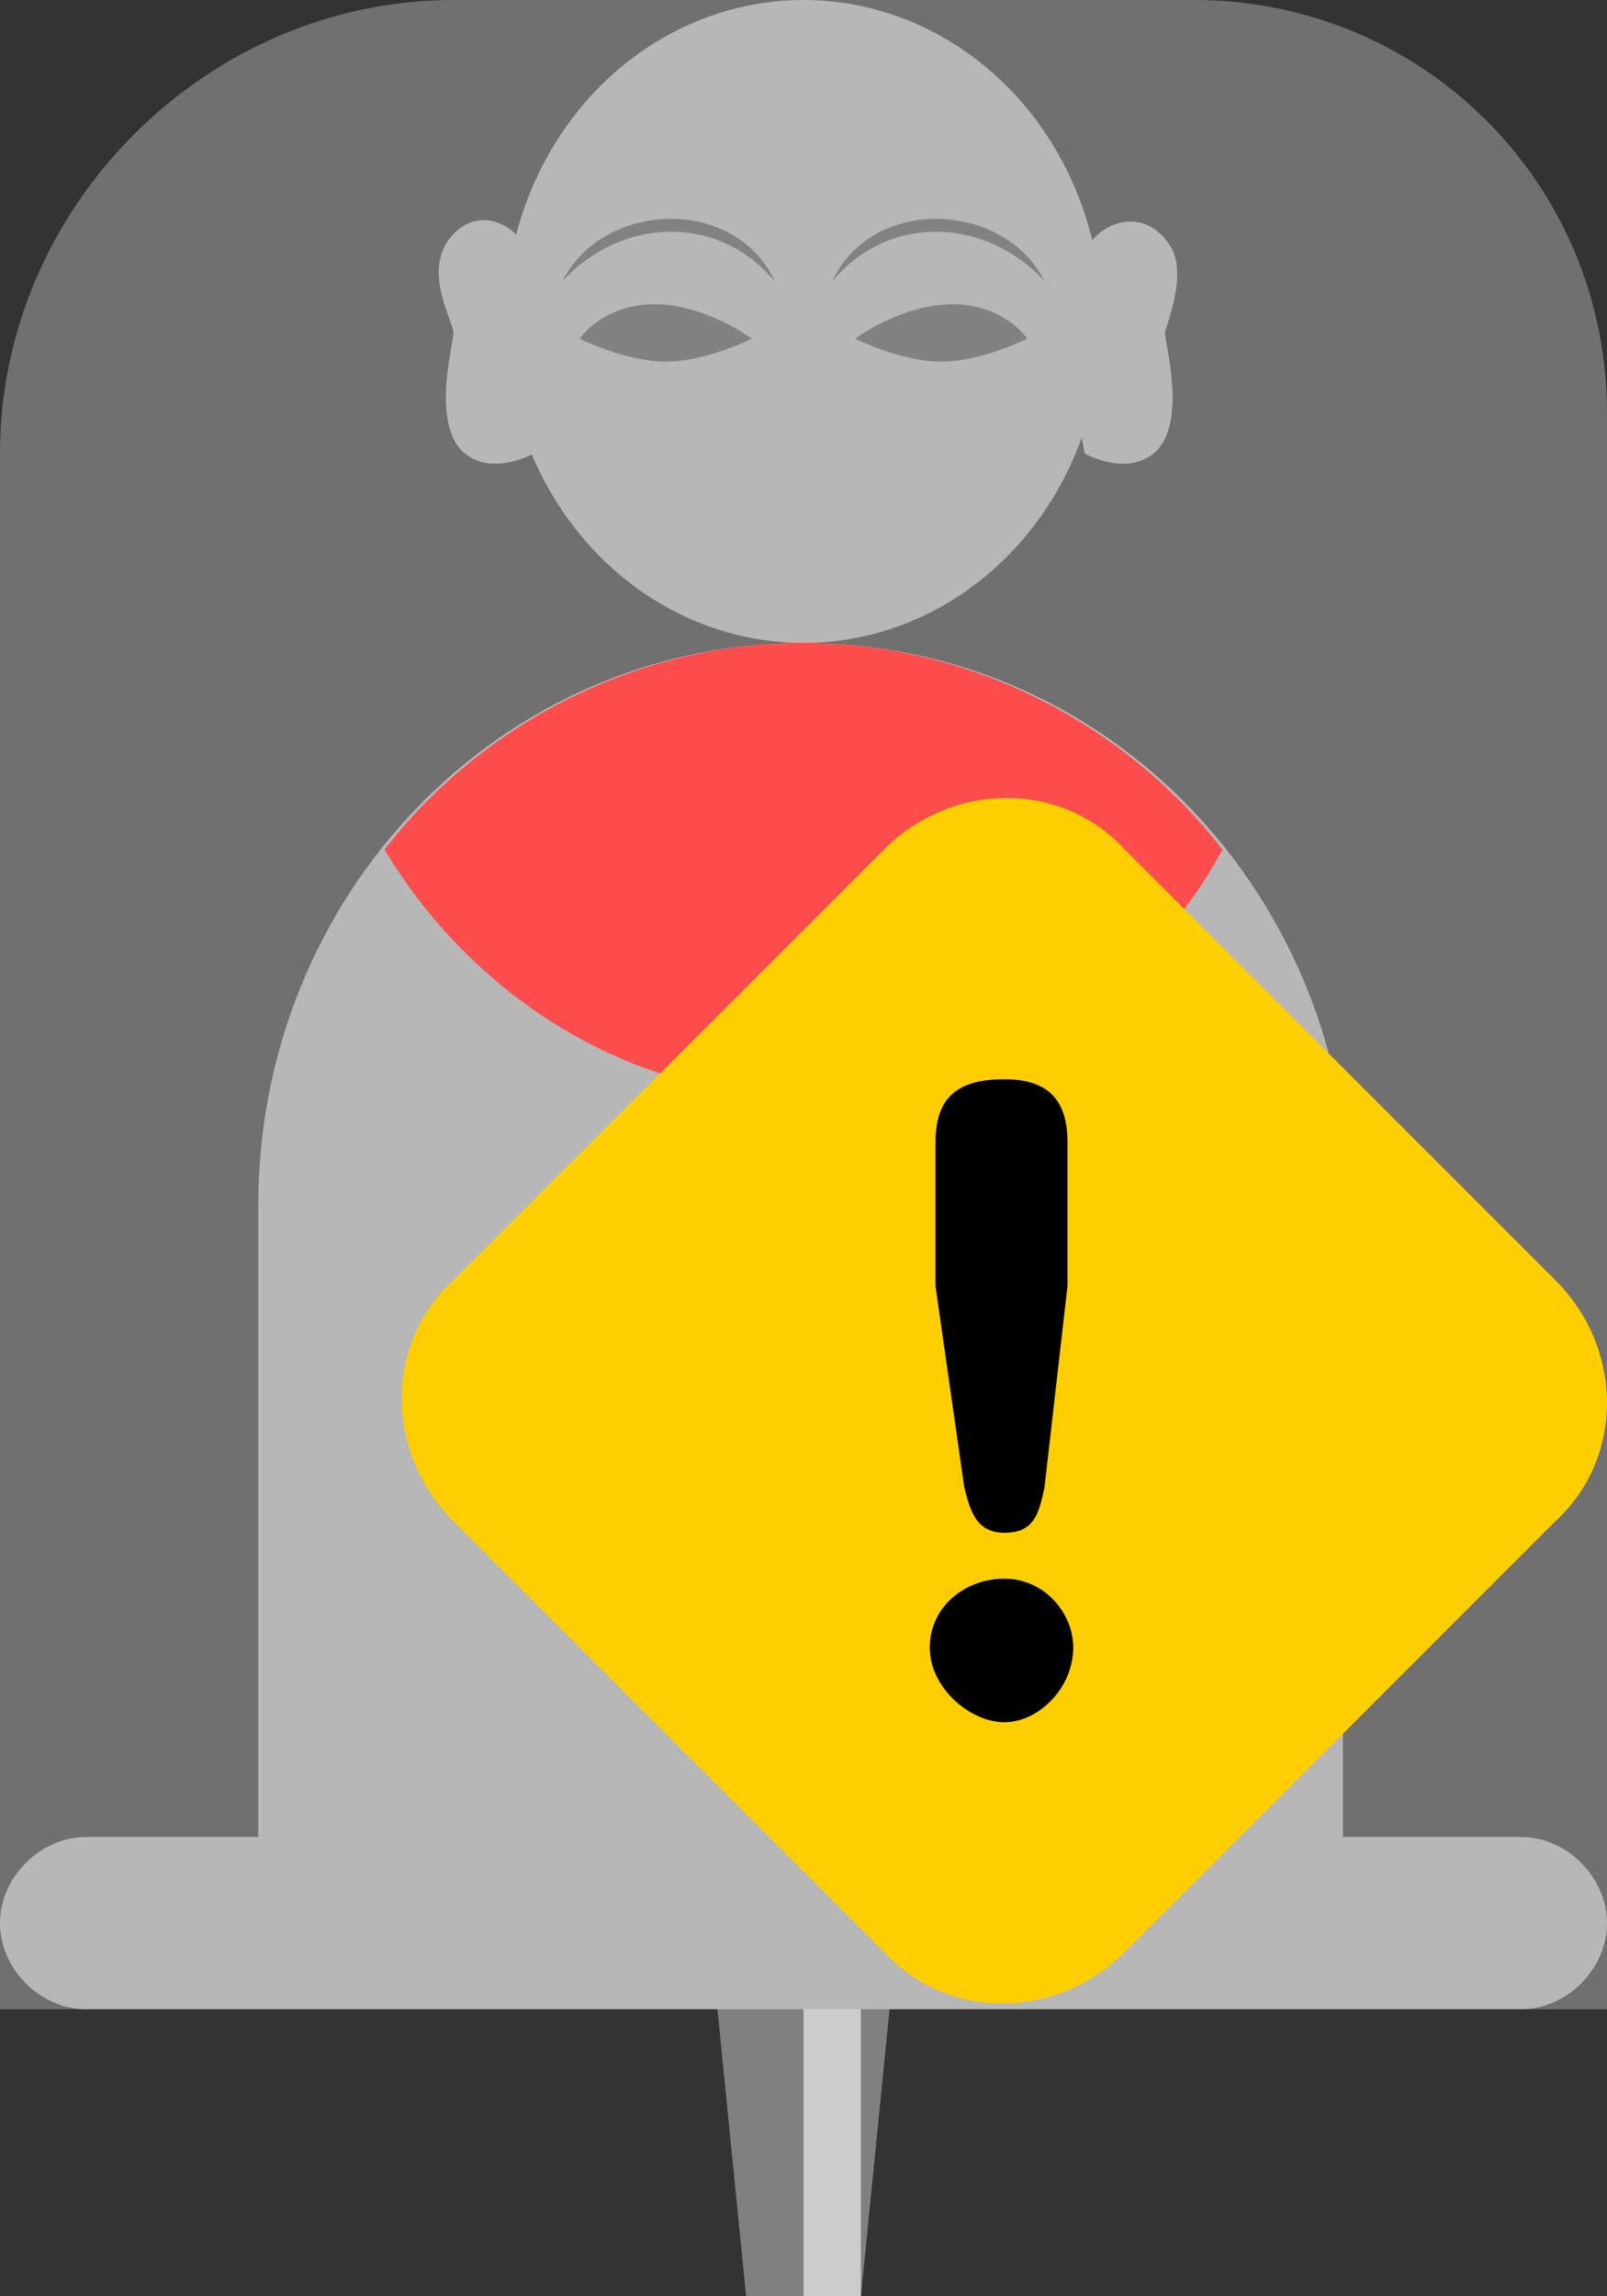 <?xml version="1.0" encoding="utf-8"?>
<!-- Generator: Adobe Illustrator 27.1.1, SVG Export Plug-In . SVG Version: 6.00 Build 0)  -->
<svg version="1.1" xmlns="http://www.w3.org/2000/svg" xmlns:xlink="http://www.w3.org/1999/xlink" x="0px" y="0px" viewBox="0 0 28 40" style="enable-background:new 0 0 28 40;" xml:space="preserve">
<rect x="0" y="0" width="28" height="40" fill="#333333" stroke="none"/>
<style type="text/css">
	.st0{display:none;}
	.st1{fill:#808080;}
	.st2{fill:#CCCCCC;}
	.st3{fill:#999999;}
	.st4{fill:#FF0000;}
	.st5{fill:#4D4D4D;}
	.st6{fill:#1B1464;}
	.st7{fill:#FFFFFF;}
	.st8{fill:#2E3192;}
	.st9{opacity:0.3;fill:#FFFFFF;}
	.st10{fill:#FFCE00;}
	.st11{fill:#F2F2F2;}
</style>
<g id="ガイド" class="st0">
</g>
<g id="ピン_00000088842173266805817450000003284342926343756201_">
	<g id="ピン">
		<rect x="12" y="20" class="st1" width="4" height="10"/>
		<polygon class="st1" points="15,40 13,40 12,30 16,30 		"/>
		<rect x="14" y="20" class="st2" width="1" height="20"/>
	</g>
</g>
<g id="ノーマル">
	<g>
		<path id="土台" class="st3" d="M26.5,35h-25C0.7,35,0,34.3,0,33.5l0,0C0,32.7,0.7,32,1.5,32h25c0.8,0,1.5,0.7,1.5,1.5l0,0
			C28,34.3,27.3,35,26.5,35z"/>
		<ellipse id="顔_00000181074702622513283140000001828425622519858059_" class="st3" cx="14" cy="5.6" rx="5.2" ry="5.6"/>
		<path id="胴_00000106126689990679698960000017638745134668276359_" class="st3" d="M23.5,21c0-5.4-4.2-9.8-9.5-9.8
			S4.5,15.6,4.5,21c0,0,0,0,0,0h0V35h18.9V21L23.5,21C23.5,21.1,23.5,21,23.5,21z"/>
		<path id="右耳" class="st3" d="M9.3,4.6C9.1,3.9,8.3,3.5,7.8,4.2C7.4,4.8,7.9,5.6,7.9,5.8c0,0.2-0.4,1.6,0.2,2.1
			c0.5,0.4,1.2,0,1.2,0s0.3-1.5,0.3-2.2C9.5,5,9.3,4.6,9.3,4.6z"/>
		<path id="左耳" class="st3" d="M18.8,4.6c0.2-0.7,1.1-1.1,1.6-0.3c0.3,0.5-0.1,1.4-0.1,1.5c0,0.2,0.4,1.6-0.2,2.1
			c-0.5,0.4-1.2,0-1.2,0s-0.3-1.5-0.3-2.2C18.6,5,18.8,4.6,18.8,4.6z"/>
		<path id="よだれかけ" class="st4" d="M21.3,14.8c-1.7-2.2-4.4-3.6-7.3-3.6s-5.6,1.4-7.3,3.6c1.5,2.5,4.2,4.3,7.3,4.3
			S19.9,17.4,21.3,14.8z"/>
		<g id="眉目">
			<g id="眉_00000059278337859623208290000009714789687849173923_">
				<path id="眉_00000173135606952800447560000009596417749278513544_" class="st5" d="M13.5,4.9c-1-1.2-2.7-1.1-3.7,0
					C10.5,3.5,12.8,3.4,13.5,4.9L13.5,4.9z"/>
				<path id="眉_00000031184390555454077670000003258053932443774855_" class="st5" d="M14.5,4.9c0.7-1.5,3-1.4,3.7,0
					C17.2,3.8,15.5,3.7,14.5,4.9L14.5,4.9z"/>
			</g>
			<g id="目_00000055697030195872255970000014913008323447981712_">
				<path class="st5" d="M10.1,5.9c0,0,0.4-0.6,1.3-0.6c0.9,0,1.7,0.6,1.7,0.6s-0.8,0.4-1.5,0.4S10.1,5.9,10.1,5.9z"/>
				<path class="st5" d="M17.9,5.9c0,0-0.4-0.6-1.3-0.6c-0.9,0-1.7,0.6-1.7,0.6s0.8,0.4,1.5,0.4C17.1,6.3,17.9,5.9,17.9,5.9z"/>
			</g>
		</g>
	</g>
</g>

<g id="要調査">
	<path id="白ベール" class="st9" d="M20.8,0H7.9C3.6,0,0,3.6,0,7.9V35h28V7.2C28,3.2,24.8,0,20.8,0z"/>
	<g>
		<path class="st10" d="M27.1,26.5L19.6,34c-1.2,1.2-3.1,1.2-4.2,0l-7.5-7.5c-1.2-1.2-1.2-3.1,0-4.2l7.5-7.5c1.2-1.2,3.1-1.2,4.2,0
			l7.5,7.5C28.3,23.5,28.3,25.4,27.1,26.5z"/>
		<g>
			<path d="M18.7,28.7c0,0.7-0.6,1.3-1.2,1.3s-1.3-0.6-1.3-1.3c0-0.7,0.6-1.2,1.3-1.2S18.7,28.1,18.7,28.7z M18.2,25.9
				c-0.1,0.5-0.2,0.8-0.7,0.8c-0.5,0-0.6-0.4-0.7-0.8l-0.5-3.5v-2.5c0-0.8,0.4-1.1,1.2-1.1c0.7,0,1.1,0.3,1.1,1.1v2.5L18.2,25.9z"/>
		</g>
	</g>
</g>

</svg>